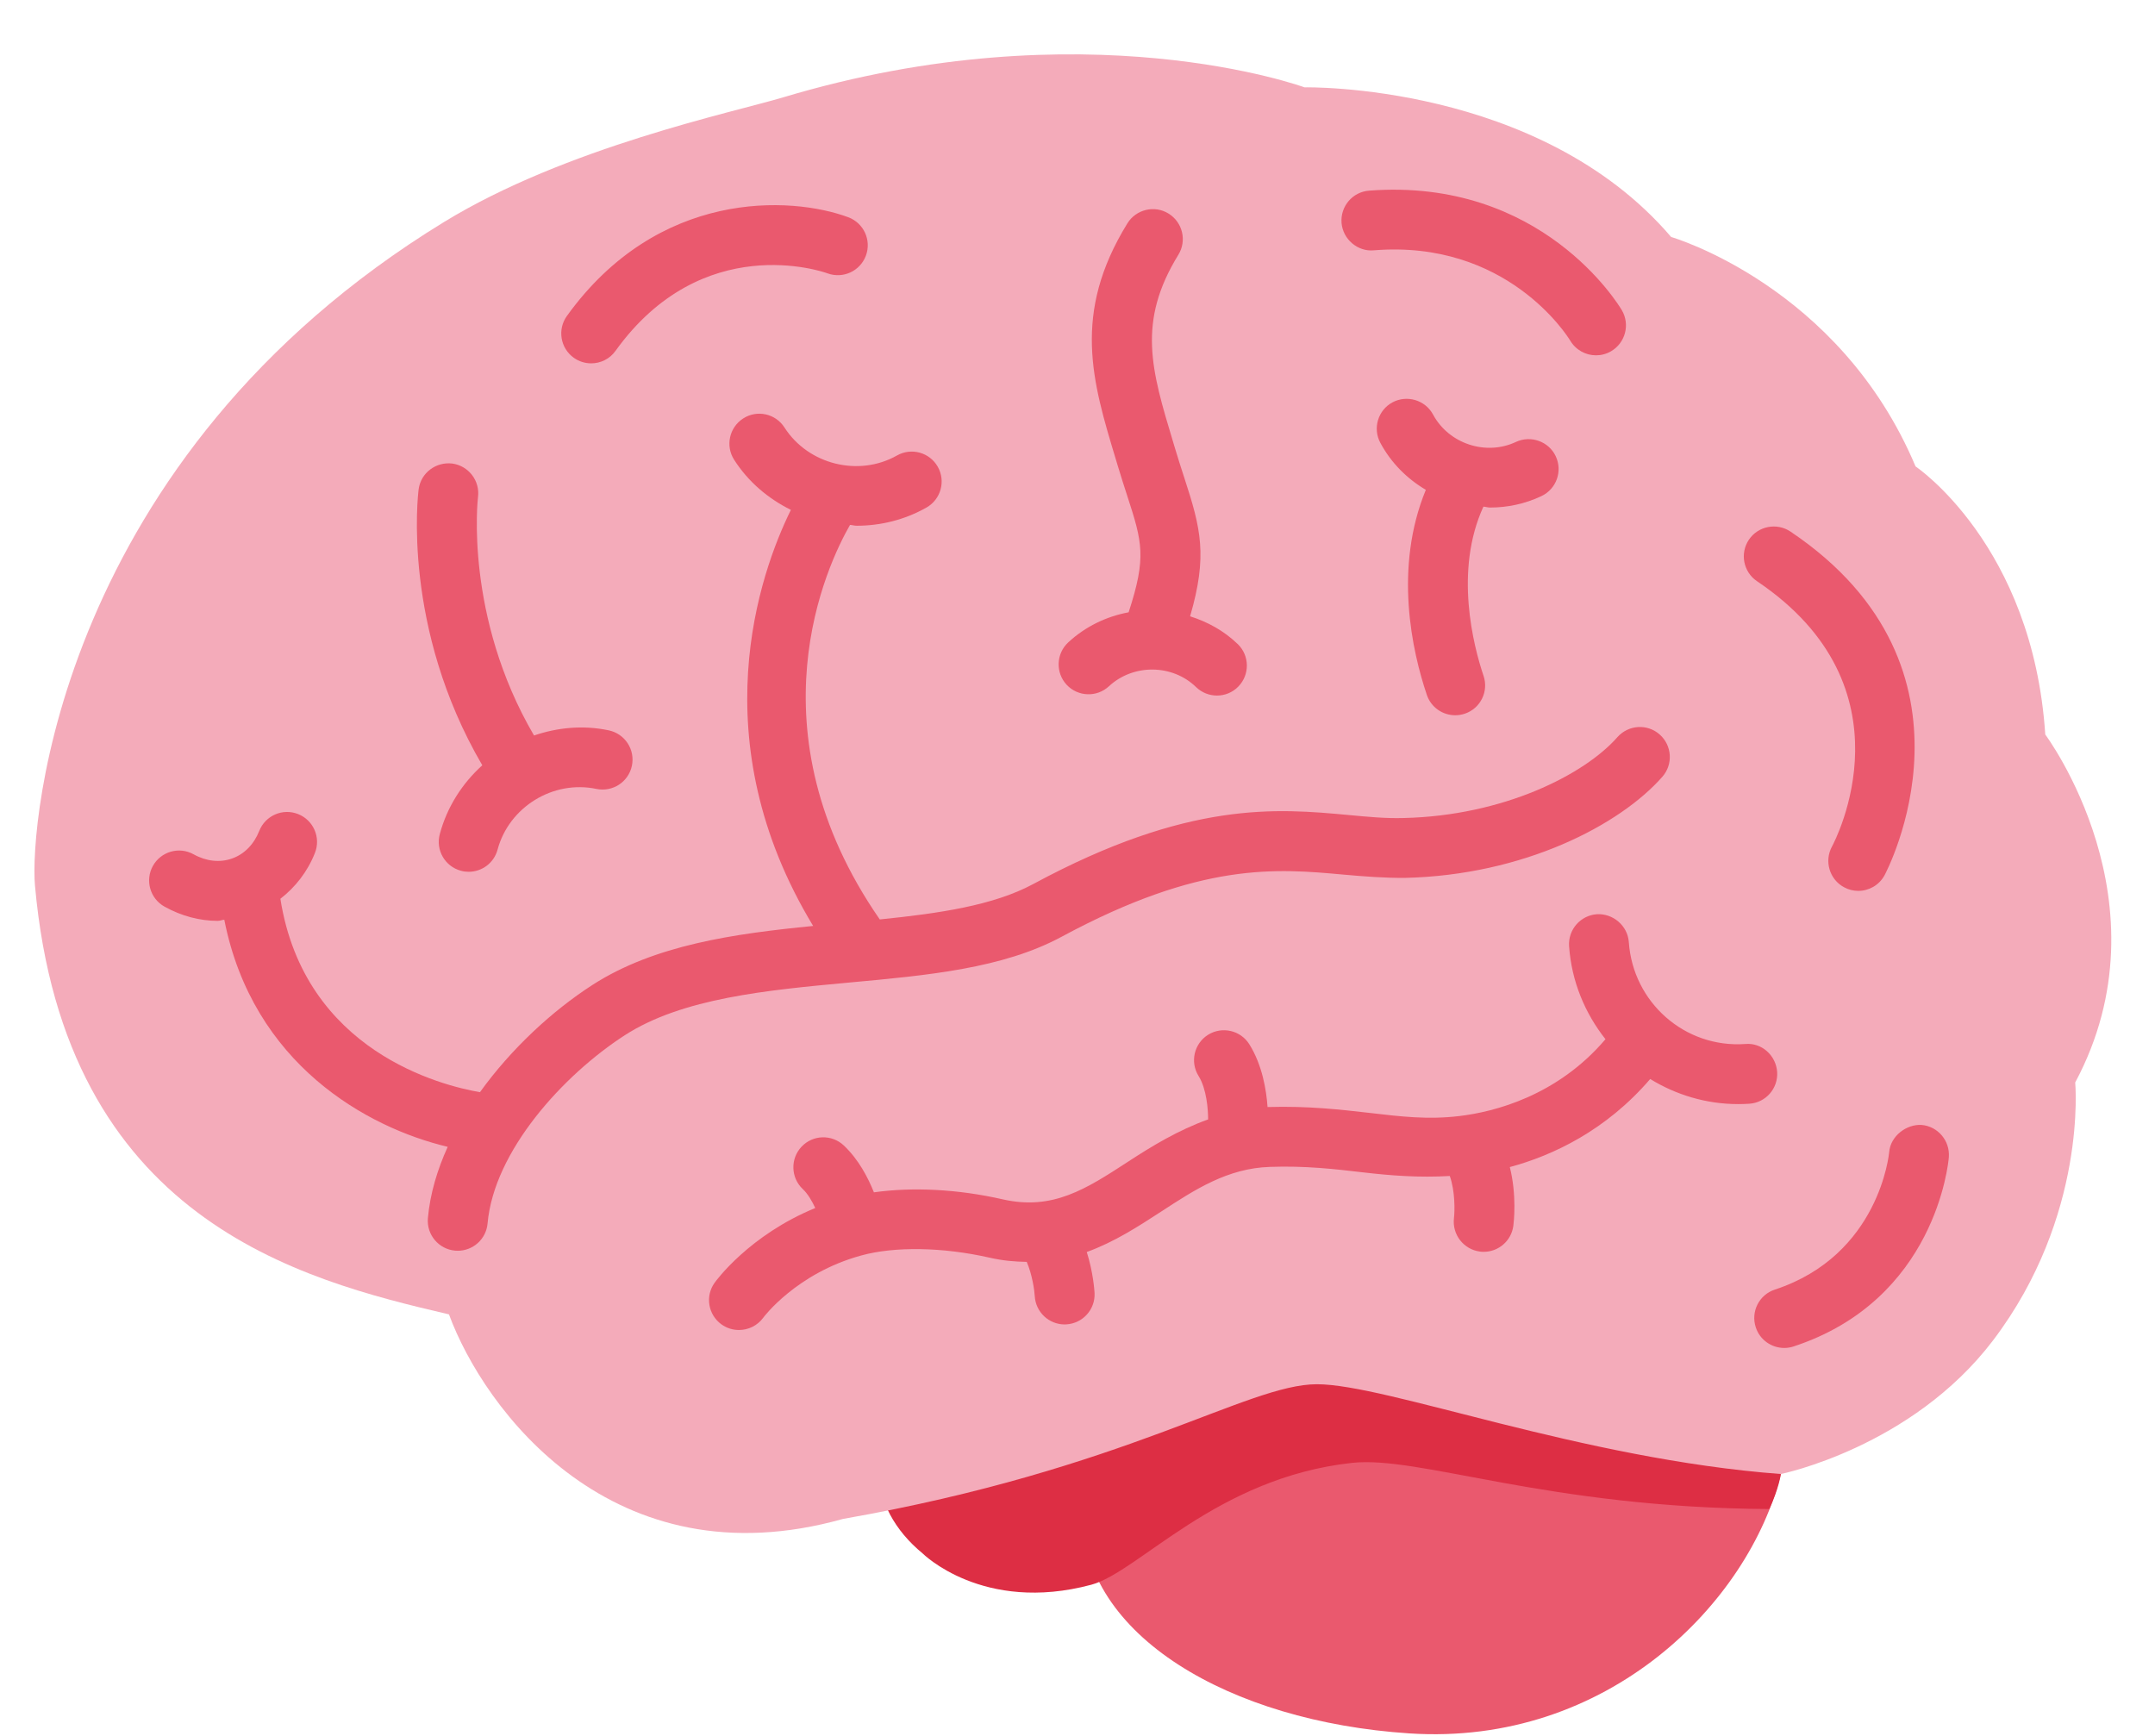 <svg width="36" height="29" viewBox="0 0 36 29" fill="none" xmlns="http://www.w3.org/2000/svg">
<path d="M29.896 23.667C29.899 23.95 29.826 24.32 29.75 24.625C29.219 26.77 26.861 29.177 23.542 28.958C20.534 28.76 18.084 27.316 18.084 25.291C18.084 23.266 20.528 21.624 23.542 21.624C26.556 21.624 29.877 21.642 29.896 23.667V23.667Z" fill="#EA596E"/>
<path d="M23.542 21.964C21.923 21.964 18.228 22.412 17.38 22.412C15.882 22.412 14.667 23.352 14.667 24.512C14.667 25.07 14.953 25.574 15.411 25.95C15.411 25.95 16.417 26.959 18.229 26.475C19.022 26.263 20.312 24.689 22.583 24.439C23.714 24.314 25.833 25.189 29.557 25.21C29.717 24.866 29.75 24.627 29.75 24.627C29.75 22.6 26.556 21.964 23.542 21.964Z" fill="#DD2E44"/>
<path d="M29.75 24.625C29.75 24.625 31.934 24.182 33.292 22.396C34.875 20.313 34.667 18.084 34.667 18.084C36.271 15.084 34.167 12.271 34.167 12.271C33.958 9.104 32 7.792 32 7.792C30.729 4.771 27.917 3.959 27.917 3.959C25.709 1.376 21.792 1.459 21.792 1.459C21.792 1.459 18.122 0.114 13.084 1.626C12.251 1.876 9.459 2.459 7.417 3.709C0.981 7.649 0.494 13.793 0.584 14.792C1.083 20.375 5 21.375 7.5 21.958C8.083 23.541 10.229 26.458 14.083 25.375C18.833 24.542 20.833 23.125 22 23.125C23.167 23.125 26.417 24.375 29.75 24.625Z" fill="#F4ABBA"/>
<path d="M17.737 15.648C20.065 14.393 21.327 14.51 22.441 14.611C22.795 14.643 23.13 14.668 23.469 14.666C25.453 14.621 27.06 13.785 27.771 12.976C27.953 12.768 27.932 12.453 27.725 12.27C27.519 12.088 27.204 12.107 27.019 12.315C26.471 12.939 25.12 13.628 23.446 13.666C23.146 13.675 22.845 13.645 22.533 13.616C21.338 13.505 19.854 13.369 17.262 14.768C16.597 15.127 15.685 15.26 14.697 15.36C12.5 12.189 13.822 9.427 14.2 8.769C14.237 8.771 14.273 8.783 14.311 8.783C14.711 8.783 15.113 8.685 15.477 8.479C15.717 8.343 15.802 8.038 15.666 7.798C15.53 7.558 15.225 7.473 14.985 7.609C14.345 7.971 13.503 7.762 13.105 7.142C12.956 6.909 12.647 6.841 12.415 6.991C12.183 7.14 12.115 7.449 12.264 7.681C12.501 8.052 12.835 8.331 13.212 8.518C12.691 9.576 11.702 12.358 13.584 15.469C12.26 15.599 10.934 15.786 9.896 16.455C9.226 16.887 8.541 17.519 8.018 18.246C7.389 18.138 5.086 17.571 4.684 15.015C4.934 14.821 5.136 14.565 5.261 14.249C5.363 13.992 5.237 13.702 4.98 13.6C4.723 13.498 4.433 13.624 4.331 13.881C4.242 14.106 4.081 14.27 3.877 14.342C3.675 14.414 3.446 14.39 3.234 14.272C2.991 14.137 2.688 14.226 2.554 14.466C2.42 14.707 2.507 15.012 2.748 15.146C3.032 15.304 3.336 15.384 3.638 15.384C3.675 15.384 3.71 15.367 3.747 15.365C4.223 17.778 6.13 18.838 7.479 19.159C7.303 19.547 7.184 19.947 7.148 20.351C7.124 20.625 7.327 20.869 7.602 20.893L7.647 20.895C7.903 20.895 8.122 20.7 8.145 20.439C8.253 19.226 9.41 17.959 10.438 17.294C11.402 16.673 12.813 16.542 14.179 16.415C15.504 16.294 16.756 16.178 17.737 15.648ZM30.603 14.144C30.472 14.386 30.562 14.69 30.803 14.821C30.879 14.863 30.962 14.883 31.043 14.883C31.219 14.883 31.39 14.79 31.481 14.624C31.5 14.59 33.323 11.175 29.91 8.88C29.682 8.728 29.371 8.787 29.216 9.016C29.062 9.245 29.123 9.556 29.352 9.71C31.996 11.488 30.661 14.036 30.603 14.144V14.144ZM9.876 6.07C10.032 6.07 10.185 5.998 10.282 5.862C11.732 3.845 13.74 4.535 13.825 4.567C14.084 4.661 14.369 4.529 14.465 4.271C14.561 4.012 14.429 3.725 14.17 3.629C13.21 3.273 10.993 3.161 9.47 5.279C9.309 5.502 9.36 5.815 9.584 5.976C9.673 6.04 9.775 6.07 9.876 6.07V6.07ZM22.948 4.182C25.173 4.001 26.185 5.614 26.231 5.69C26.325 5.848 26.491 5.936 26.662 5.936C26.748 5.936 26.836 5.914 26.915 5.867C27.153 5.727 27.233 5.421 27.094 5.183C27.04 5.092 25.754 2.965 22.87 3.185C22.595 3.206 22.39 3.447 22.411 3.723C22.433 3.998 22.682 4.207 22.948 4.182V4.182ZM32.098 18.793C31.852 18.779 31.581 18.974 31.559 19.25C31.557 19.268 31.398 20.969 29.649 21.544C29.387 21.63 29.244 21.912 29.331 22.175C29.399 22.385 29.596 22.519 29.806 22.519C29.858 22.519 29.91 22.511 29.962 22.494C32.334 21.716 32.548 19.43 32.556 19.333C32.577 19.057 32.373 18.815 32.098 18.793V18.793Z" fill="#EA596E"/>
<path d="M7.347 13.934C7.275 14.201 7.433 14.475 7.7 14.547C7.743 14.559 7.787 14.564 7.83 14.564C8.051 14.564 8.252 14.417 8.312 14.194C8.502 13.483 9.239 13.027 9.964 13.18C10.235 13.235 10.499 13.064 10.556 12.793C10.613 12.523 10.44 12.258 10.169 12.201C9.743 12.111 9.315 12.153 8.921 12.287C7.755 10.293 7.982 8.327 7.985 8.306C8.021 8.033 7.829 7.782 7.556 7.744C7.284 7.711 7.032 7.898 6.994 8.171C6.981 8.268 6.714 10.487 8.057 12.785C7.723 13.086 7.469 13.479 7.347 13.934V13.934ZM18.526 11.464C18.933 11.087 19.586 11.094 19.981 11.479C20.079 11.573 20.204 11.62 20.33 11.62C20.461 11.62 20.591 11.569 20.688 11.468C20.88 11.27 20.876 10.953 20.678 10.761C20.448 10.538 20.173 10.389 19.881 10.296C20.177 9.28 20.06 8.829 19.785 7.984C19.737 7.837 19.684 7.673 19.628 7.486L19.598 7.386C19.234 6.178 18.993 5.381 19.685 4.256C19.83 4.021 19.756 3.713 19.521 3.568C19.29 3.424 18.979 3.495 18.833 3.732C17.905 5.24 18.246 6.369 18.641 7.676L18.671 7.776C18.73 7.97 18.784 8.14 18.834 8.293C19.081 9.054 19.156 9.309 18.854 10.229C18.485 10.298 18.132 10.465 17.844 10.733C17.642 10.921 17.631 11.238 17.819 11.44C18.008 11.642 18.325 11.652 18.526 11.464ZM24.891 8.479C25.182 8.479 25.476 8.418 25.75 8.288C26 8.17 26.107 7.872 25.989 7.622C25.872 7.372 25.57 7.268 25.324 7.383C24.822 7.619 24.203 7.414 23.94 6.926C23.809 6.682 23.504 6.593 23.263 6.721C23.02 6.851 22.928 7.155 23.059 7.398C23.239 7.734 23.507 7.999 23.819 8.183C23.282 9.488 23.587 10.874 23.836 11.609C23.906 11.818 24.101 11.949 24.31 11.949C24.363 11.949 24.416 11.941 24.47 11.923C24.732 11.835 24.872 11.551 24.783 11.29C24.615 10.792 24.289 9.534 24.781 8.464C24.819 8.466 24.854 8.479 24.891 8.479V8.479ZM29.688 17.908C29.669 17.633 29.431 17.416 29.157 17.441C28.143 17.513 27.279 16.744 27.21 15.738C27.19 15.463 26.945 15.258 26.677 15.273C26.402 15.292 26.194 15.531 26.212 15.806C26.253 16.396 26.478 16.928 26.82 17.361C26.016 18.307 24.963 18.576 24.376 18.645C23.857 18.707 23.403 18.654 22.878 18.592C22.397 18.537 21.853 18.474 21.18 18.494L21.175 18.495C21.155 18.209 21.087 17.792 20.87 17.445C20.724 17.212 20.415 17.141 20.181 17.287C19.948 17.433 19.876 17.742 20.023 17.976C20.157 18.191 20.182 18.534 20.182 18.701C19.678 18.882 19.242 19.148 18.848 19.405C18.144 19.863 17.589 20.225 16.754 20.037C15.998 19.864 15.241 19.829 14.599 19.919C14.499 19.668 14.341 19.368 14.097 19.137C13.896 18.947 13.58 18.955 13.39 19.157C13.201 19.357 13.209 19.674 13.41 19.864C13.496 19.945 13.564 20.063 13.619 20.181C12.516 20.635 11.963 21.394 11.937 21.431C11.777 21.655 11.83 21.964 12.052 22.125C12.14 22.188 12.242 22.219 12.344 22.219C12.499 22.219 12.652 22.148 12.75 22.014C12.755 22.006 13.304 21.271 14.387 20.974C14.947 20.82 15.75 20.833 16.533 21.011C16.752 21.061 16.955 21.078 17.152 21.081C17.245 21.299 17.281 21.558 17.286 21.654C17.302 21.92 17.522 22.126 17.785 22.126L17.812 22.125C18.087 22.11 18.298 21.877 18.285 21.602C18.282 21.552 18.262 21.256 18.155 20.916C18.616 20.749 19.017 20.488 19.394 20.243C19.966 19.87 20.507 19.517 21.214 19.494C21.806 19.473 22.294 19.53 22.765 19.585C23.239 19.64 23.705 19.676 24.219 19.646C24.31 19.899 24.303 20.237 24.289 20.35C24.256 20.623 24.449 20.873 24.723 20.909C24.744 20.912 24.765 20.913 24.786 20.913C25.033 20.913 25.248 20.73 25.281 20.478C25.289 20.416 25.34 19.966 25.222 19.497C25.94 19.304 26.83 18.885 27.567 18.026C27.998 18.29 28.501 18.445 29.036 18.445C29.098 18.445 29.161 18.443 29.223 18.439C29.498 18.421 29.706 18.184 29.688 17.908V17.908Z" fill="#EA596E"/>
</svg>
